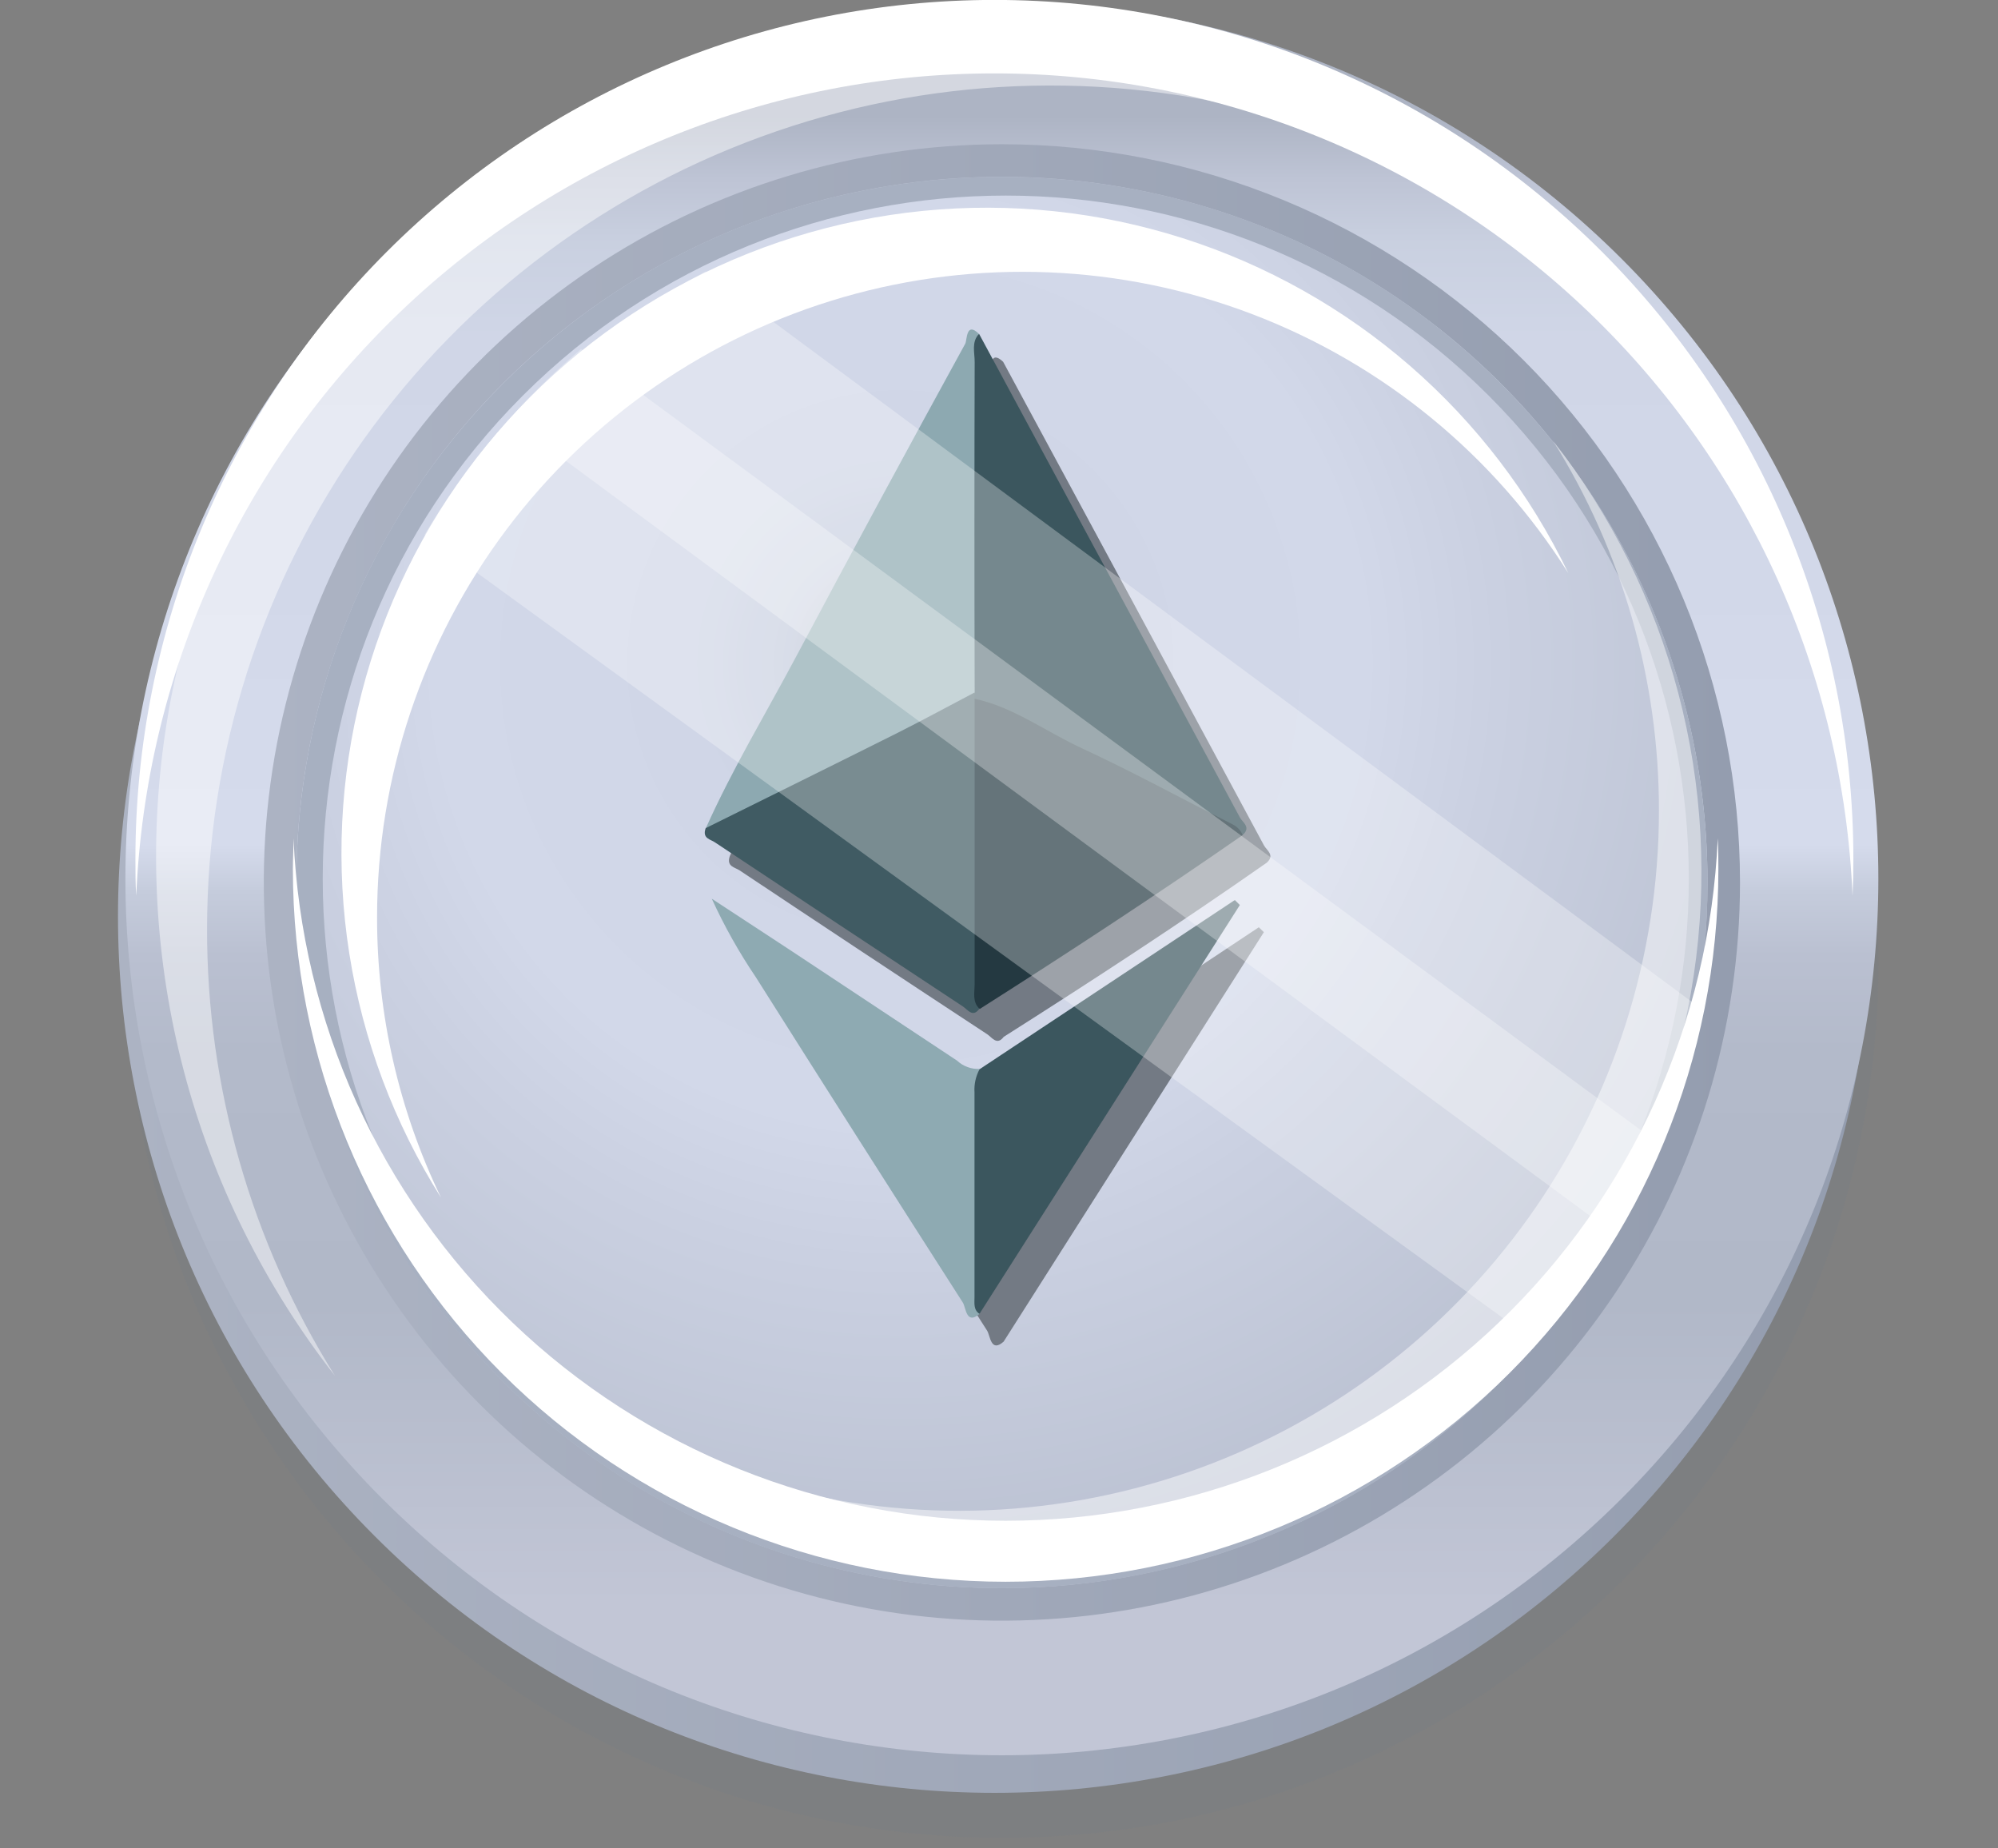 <svg width="80" height="74" viewBox="0 0 80 74" fill="none" xmlns="http://www.w3.org/2000/svg">
<rect x="0" y="0" width="80" height="74" fill="#808080" stroke="none"/>
<g clip-path="url(#clip0_844_3875)">
<path opacity="0.1" d="M40.118 73.577C59.5 73.577 75.212 57.865 75.212 38.483C75.212 19.101 59.5 3.389 40.118 3.389C20.736 3.389 5.023 19.101 5.023 38.483C5.023 57.865 20.736 73.577 40.118 73.577Z" fill="#657C90"/>
<path d="M64.634 61.497C78.339 47.792 78.339 25.571 64.634 11.866C50.928 -1.839 28.708 -1.839 15.003 11.866C1.298 25.571 1.298 47.792 15.003 61.497C28.708 75.202 50.928 75.202 64.634 61.497Z" fill="url(#paint0_linear_844_3875)"/>
<path d="M64.93 59.993C78.636 46.288 78.636 24.067 64.93 10.362C51.225 -3.343 29.005 -3.343 15.3 10.362C1.595 24.067 1.595 46.288 15.3 59.993C29.005 73.698 51.225 73.698 64.93 59.993Z" fill="url(#paint1_linear_844_3875)"/>
<path d="M39.815 2.939C48.683 2.936 57.209 6.36 63.612 12.495C70.015 18.63 73.8 27.002 74.176 35.861C74.199 35.372 74.209 34.87 74.209 34.391C74.209 25.269 70.585 16.521 64.135 10.071C57.685 3.621 48.937 -0.003 39.815 -0.003C30.694 -0.003 21.945 3.621 15.495 10.071C9.045 16.521 5.422 25.269 5.422 34.391C5.422 34.883 5.422 35.382 5.455 35.861C5.831 27.002 9.616 18.63 16.019 12.495C22.422 6.36 30.948 2.936 39.815 2.939Z" fill="url(#paint2_radial_844_3875)"/>
<path opacity="0.47" d="M8.291 37.197C8.291 30.163 10.486 23.305 14.572 17.58C18.657 11.854 24.428 7.547 31.079 5.26C37.73 2.972 44.93 2.818 51.672 4.82C58.415 6.821 64.365 10.878 68.691 16.423C66.266 12.531 63.073 9.173 59.308 6.555C55.542 3.937 51.283 2.113 46.79 1.194C42.297 0.276 37.663 0.282 33.172 1.212C28.682 2.143 24.427 3.978 20.669 6.606C16.911 9.235 13.727 12.601 11.312 16.5C8.897 20.399 7.301 24.748 6.622 29.284C5.943 33.82 6.195 38.446 7.362 42.881C8.53 47.316 10.588 51.468 13.412 55.081C10.057 49.72 8.282 43.521 8.291 37.197Z" fill="url(#paint3_linear_844_3875)"/>
<path d="M40.116 5.775C34.271 5.775 28.557 7.509 23.697 10.756C18.837 14.004 15.049 18.619 12.812 24.019C10.575 29.42 9.99 35.362 11.13 41.095C12.271 46.828 15.085 52.094 19.219 56.227C23.352 60.36 28.618 63.175 34.351 64.315C40.083 65.455 46.026 64.87 51.426 62.633C56.826 60.396 61.442 56.608 64.689 51.748C67.937 46.888 69.67 41.174 69.67 35.329C69.67 31.448 68.906 27.605 67.42 24.019C65.935 20.434 63.758 17.176 61.014 14.431C58.27 11.687 55.012 9.51 51.426 8.025C47.84 6.54 43.997 5.775 40.116 5.775ZM40.116 63.58C34.528 63.58 29.066 61.923 24.42 58.819C19.774 55.714 16.153 51.301 14.015 46.139C11.877 40.976 11.318 35.295 12.408 29.815C13.499 24.335 16.19 19.301 20.142 15.35C24.094 11.399 29.128 8.709 34.609 7.62C40.089 6.531 45.77 7.091 50.932 9.23C56.094 11.37 60.506 14.992 63.609 19.638C66.713 24.285 68.369 29.748 68.368 35.336C68.366 42.827 65.388 50.011 60.09 55.308C54.793 60.605 47.608 63.58 40.116 63.58Z" fill="url(#paint4_linear_844_3875)"/>
<path d="M60.094 55.308C71.127 44.275 71.127 26.387 60.094 15.354C49.061 4.322 31.174 4.322 20.141 15.354C9.108 26.387 9.108 44.275 20.141 55.308C31.174 66.341 49.061 66.341 60.094 55.308Z" fill="#A7B0C1"/>
<path d="M59.609 54.517C70.29 43.837 70.29 26.52 59.609 15.84C48.929 5.16 31.613 5.16 20.932 15.84C10.252 26.52 10.252 43.837 20.932 54.517C31.613 65.198 48.929 65.198 59.609 54.517Z" fill="url(#paint5_radial_844_3875)"/>
<path d="M15.098 36.721C15.098 31.119 16.919 25.668 20.286 21.191C23.653 16.714 28.384 13.452 33.765 11.897C39.147 10.342 44.889 10.579 50.125 12.571C55.36 14.563 59.807 18.203 62.794 22.942C61.268 19.773 59.11 16.949 56.454 14.643C53.798 12.338 50.7 10.598 47.348 9.532C43.996 8.465 40.462 8.094 36.962 8.442C33.461 8.789 30.069 9.847 26.992 11.552C23.915 13.256 21.219 15.57 19.068 18.353C16.916 21.136 15.356 24.329 14.482 27.736C13.608 31.143 13.439 34.693 13.985 38.167C14.531 41.642 15.78 44.969 17.657 47.944C15.968 44.444 15.093 40.607 15.098 36.721Z" fill="url(#paint6_linear_844_3875)"/>
<path d="M40.265 60.883C32.908 60.882 25.834 58.041 20.522 52.95C15.209 47.86 12.068 40.914 11.753 33.563C11.753 33.97 11.727 34.377 11.727 34.787C11.727 42.356 14.733 49.614 20.085 54.967C25.438 60.319 32.697 63.325 40.265 63.325C47.834 63.325 55.093 60.319 60.445 54.967C65.797 49.614 68.804 42.356 68.804 34.787C68.804 34.377 68.804 33.97 68.778 33.563C68.463 40.914 65.322 47.86 60.009 52.95C54.697 58.041 47.623 60.882 40.265 60.883Z" fill="url(#paint7_radial_844_3875)"/>
<path opacity="0.47" d="M66.424 32.46C66.424 38.296 64.602 43.987 61.212 48.737C57.822 53.488 53.033 57.062 47.514 58.96C41.995 60.858 36.021 60.986 30.426 59.325C24.831 57.664 19.894 54.298 16.305 49.696C18.315 52.929 20.963 55.719 24.087 57.894C27.211 60.07 30.745 61.587 34.475 62.351C38.205 63.116 42.051 63.112 45.779 62.341C49.507 61.57 53.039 60.047 56.159 57.866C59.279 55.685 61.922 52.891 63.927 49.654C65.931 46.417 67.255 42.806 67.818 39.041C68.381 35.276 68.17 31.436 67.2 27.754C66.229 24.073 64.519 20.628 62.172 17.63C64.957 22.075 66.43 27.215 66.424 32.46Z" fill="url(#paint8_linear_844_3875)"/>
<path d="M-24.116 60.605C-10.639 47.128 -10.639 25.278 -24.116 11.802C-37.592 -1.675 -59.442 -1.675 -72.919 11.802C-86.395 25.278 -86.395 47.128 -72.919 60.605C-59.442 74.081 -37.592 74.081 -24.116 60.605Z" fill="url(#paint9_linear_844_3875)"/>
<path d="M50.611 33.848C47.134 27.389 43.652 20.934 40.165 14.483C39.633 13.984 39.693 14.724 39.607 14.883C37.323 19.055 35.059 23.242 32.813 27.445C31.607 29.713 30.281 31.908 29.223 34.271C29.074 34.694 29.428 34.721 29.61 34.843C32.916 37.047 36.221 39.234 39.527 41.405C39.716 41.528 39.917 41.871 40.188 41.511C43.736 39.26 47.256 36.962 50.714 34.542C51.068 34.238 50.711 34.037 50.611 33.848Z" fill="#737A84"/>
<path d="M40.185 43.907C40.021 43.914 39.856 43.889 39.702 43.832C39.548 43.776 39.406 43.688 39.286 43.576C37.443 42.355 35.601 41.136 33.758 39.917C32.324 38.971 30.886 38.036 29.461 37.094C29.961 38.189 30.552 39.24 31.226 40.237C33.99 44.585 36.744 48.938 39.524 53.272C39.653 53.474 39.666 54.168 40.185 53.712L50.605 37.319L50.403 37.123L40.185 43.907Z" fill="#737A84"/>
<path d="M39.203 13.368C42.687 19.821 46.169 26.276 49.649 32.733C49.752 32.922 50.105 33.123 49.758 33.424C47.963 32.786 46.33 31.745 44.611 30.912C42.892 30.079 41.266 29.196 39.576 28.373C39.284 28.284 39.032 28.093 38.869 27.834C38.821 27.714 38.785 27.589 38.763 27.461C38.657 23.186 38.72 18.912 38.737 14.638C38.737 14.195 38.644 13.6 39.203 13.368Z" fill="#3B565E"/>
<path d="M39.198 13.368C38.887 13.699 39.029 14.119 39.026 14.496C39.013 18.904 39.013 23.311 39.026 27.719C38.831 28.245 38.388 28.416 37.981 28.618C35.116 30.046 32.268 31.491 29.436 32.952C29.076 33.137 28.705 33.461 28.266 33.147C29.327 30.78 30.652 28.588 31.859 26.321C34.096 22.12 36.359 17.933 38.649 13.759C38.725 13.61 38.679 12.856 39.198 13.368Z" fill="#8DA9B1"/>
<path d="M28.256 33.154C30.822 31.881 33.387 30.618 35.949 29.335C36.977 28.817 37.992 28.264 39.017 27.726V27.974C39.247 28.298 39.353 28.695 39.314 29.091C39.334 32.572 39.314 36.053 39.314 39.534C39.314 39.828 39.228 40.106 39.209 40.393C38.941 40.754 38.739 40.41 38.547 40.288C35.242 38.108 31.936 35.921 28.63 33.726C28.465 33.603 28.101 33.577 28.256 33.154Z" fill="#405B63"/>
<path d="M39.229 40.394C38.918 40.119 39.027 39.732 39.024 39.382C39.024 35.58 39.024 31.777 39.024 27.974C40.574 28.304 41.887 29.296 43.321 29.957C45.354 30.899 47.334 31.983 49.344 32.998C49.531 33.087 49.678 33.241 49.758 33.431C46.283 35.845 42.773 38.142 39.229 40.394Z" fill="#243941"/>
<path d="M39.221 52.599C38.692 53.055 38.675 52.361 38.559 52.159C35.781 47.824 33.016 43.479 30.265 39.124C29.591 38.127 29 37.076 28.5 35.98C29.935 36.923 31.376 37.858 32.797 38.804L38.322 42.463C38.442 42.575 38.584 42.662 38.738 42.719C38.892 42.776 39.056 42.801 39.221 42.794C39.446 43.349 39.33 43.934 39.32 44.503C39.283 47.2 39.442 49.904 39.221 52.599Z" fill="#8EAAB2"/>
<path d="M39.218 52.599C38.973 52.44 39.019 52.169 39.019 51.937C39.019 49.2 39.019 46.464 39.019 43.729C38.999 43.409 39.069 43.09 39.221 42.807L49.442 36.033L49.644 36.232L39.218 52.599Z" fill="#3B565E"/>
<path opacity="0.3" d="M61.04 53.392C63.17 51.09 64.888 48.439 66.117 45.554L23.264 13.974C20.784 16.093 18.667 18.604 17 21.408L61.04 53.392Z" fill="url(#paint10_linear_844_3875)"/>
<path opacity="0.3" d="M64.276 49.128C65.969 46.362 67.154 43.316 67.774 40.133L28.246 10.873C25.384 12.424 22.531 14.361 20.398 16.787L64.276 49.128Z" fill="url(#paint11_linear_844_3875)"/>
</g>
<defs>
<linearGradient id="paint0_linear_844_3875" x1="4.722" y1="36.681" x2="74.91" y2="36.681" gradientUnits="userSpaceOnUse">
<stop stop-color="#ACB3C3"/>
<stop offset="1" stop-color="#949DAF"/>
</linearGradient>
<linearGradient id="paint1_linear_844_3875" x1="40.117" y1="4.66" x2="40.117" y2="68.022" gradientUnits="userSpaceOnUse">
<stop stop-color="#ADB4C4"/>
<stop offset="0.04" stop-color="#BEC4D5"/>
<stop offset="0.08" stop-color="#C9D0E0"/>
<stop offset="0.14" stop-color="#D0D6E7"/>
<stop offset="0.31" stop-color="#D2D8E9"/>
<stop offset="0.32" stop-color="#D3D9EA"/>
<stop offset="0.46" stop-color="#D5DBEC"/>
<stop offset="0.49" stop-color="#C5CCDC"/>
<stop offset="0.53" stop-color="#BAC0D1"/>
<stop offset="0.59" stop-color="#B3BACA"/>
<stop offset="0.75" stop-color="#B1B8C8"/>
<stop offset="0.94" stop-color="#C2C6D6"/>
</linearGradient>
<radialGradient id="paint2_radial_844_3875" cx="0" cy="0" r="1" gradientUnits="userSpaceOnUse" gradientTransform="translate(40.093 -4.495) scale(41.56 41.56)">
<stop stop-color="white"/>
<stop offset="0.1" stop-color="white"/>
<stop offset="1" stop-color="white"/>
</radialGradient>
<linearGradient id="paint3_linear_844_3875" x1="6.268" y1="27.808" x2="68.691" y2="27.808" gradientUnits="userSpaceOnUse">
<stop stop-color="white"/>
<stop offset="0.9" stop-color="white"/>
<stop offset="1" stop-color="white"/>
</linearGradient>
<linearGradient id="paint4_linear_844_3875" x1="10.566" y1="35.329" x2="69.67" y2="35.329" gradientUnits="userSpaceOnUse">
<stop stop-color="#ACB3C3"/>
<stop offset="1" stop-color="#949DAF"/>
</linearGradient>
<radialGradient id="paint5_radial_844_3875" cx="0" cy="0" r="1" gradientUnits="userSpaceOnUse" gradientTransform="translate(36.051 26.555) scale(59.927)">
<stop stop-color="#ADB4C4"/>
<stop offset="0.04" stop-color="#BEC4D5"/>
<stop offset="0.08" stop-color="#C9D0E0"/>
<stop offset="0.14" stop-color="#D0D6E7"/>
<stop offset="0.31" stop-color="#D2D8E9"/>
<stop offset="0.4" stop-color="#CAD0E1"/>
<stop offset="0.75" stop-color="#B1B8C8"/>
<stop offset="0.94" stop-color="#C2C6D6"/>
</radialGradient>
<linearGradient id="paint6_linear_844_3875" x1="30.91" y1="20.846" x2="21.402" y2="6.132" gradientUnits="userSpaceOnUse">
<stop stop-color="white"/>
<stop offset="0.9" stop-color="white"/>
<stop offset="1" stop-color="white"/>
</linearGradient>
<radialGradient id="paint7_radial_844_3875" cx="0" cy="0" r="1" gradientUnits="userSpaceOnUse" gradientTransform="translate(40.034 67.054) rotate(180) scale(34.486 34.486)">
<stop stop-color="white"/>
<stop offset="0.1" stop-color="white"/>
<stop offset="1" stop-color="white"/>
</radialGradient>
<linearGradient id="paint8_linear_844_3875" x1="68.1" y1="40.248" x2="16.301" y2="40.248" gradientUnits="userSpaceOnUse">
<stop stop-color="white"/>
<stop offset="0.9" stop-color="white"/>
<stop offset="1" stop-color="white"/>
</linearGradient>
<linearGradient id="paint9_linear_844_3875" x1="-83.026" y1="36.205" x2="-14.008" y2="36.205" gradientUnits="userSpaceOnUse">
<stop stop-color="#E0B050"/>
<stop offset="1" stop-color="#FFDD78"/>
</linearGradient>
<linearGradient id="paint10_linear_844_3875" x1="57.605" y1="49.527" x2="21.582" y2="13.504" gradientUnits="userSpaceOnUse">
<stop stop-color="white"/>
<stop offset="0.9" stop-color="white"/>
<stop offset="1" stop-color="white"/>
</linearGradient>
<linearGradient id="paint11_linear_844_3875" x1="61.046" y1="45.415" x2="25.033" y2="9.405" gradientUnits="userSpaceOnUse">
<stop stop-color="white"/>
<stop offset="0.9" stop-color="white"/>
<stop offset="1" stop-color="white"/>
</linearGradient>
<clipPath id="clip0_844_3875">
<rect width="80" height="73.719" fill="white"/>
</clipPath>
</defs>
</svg>
